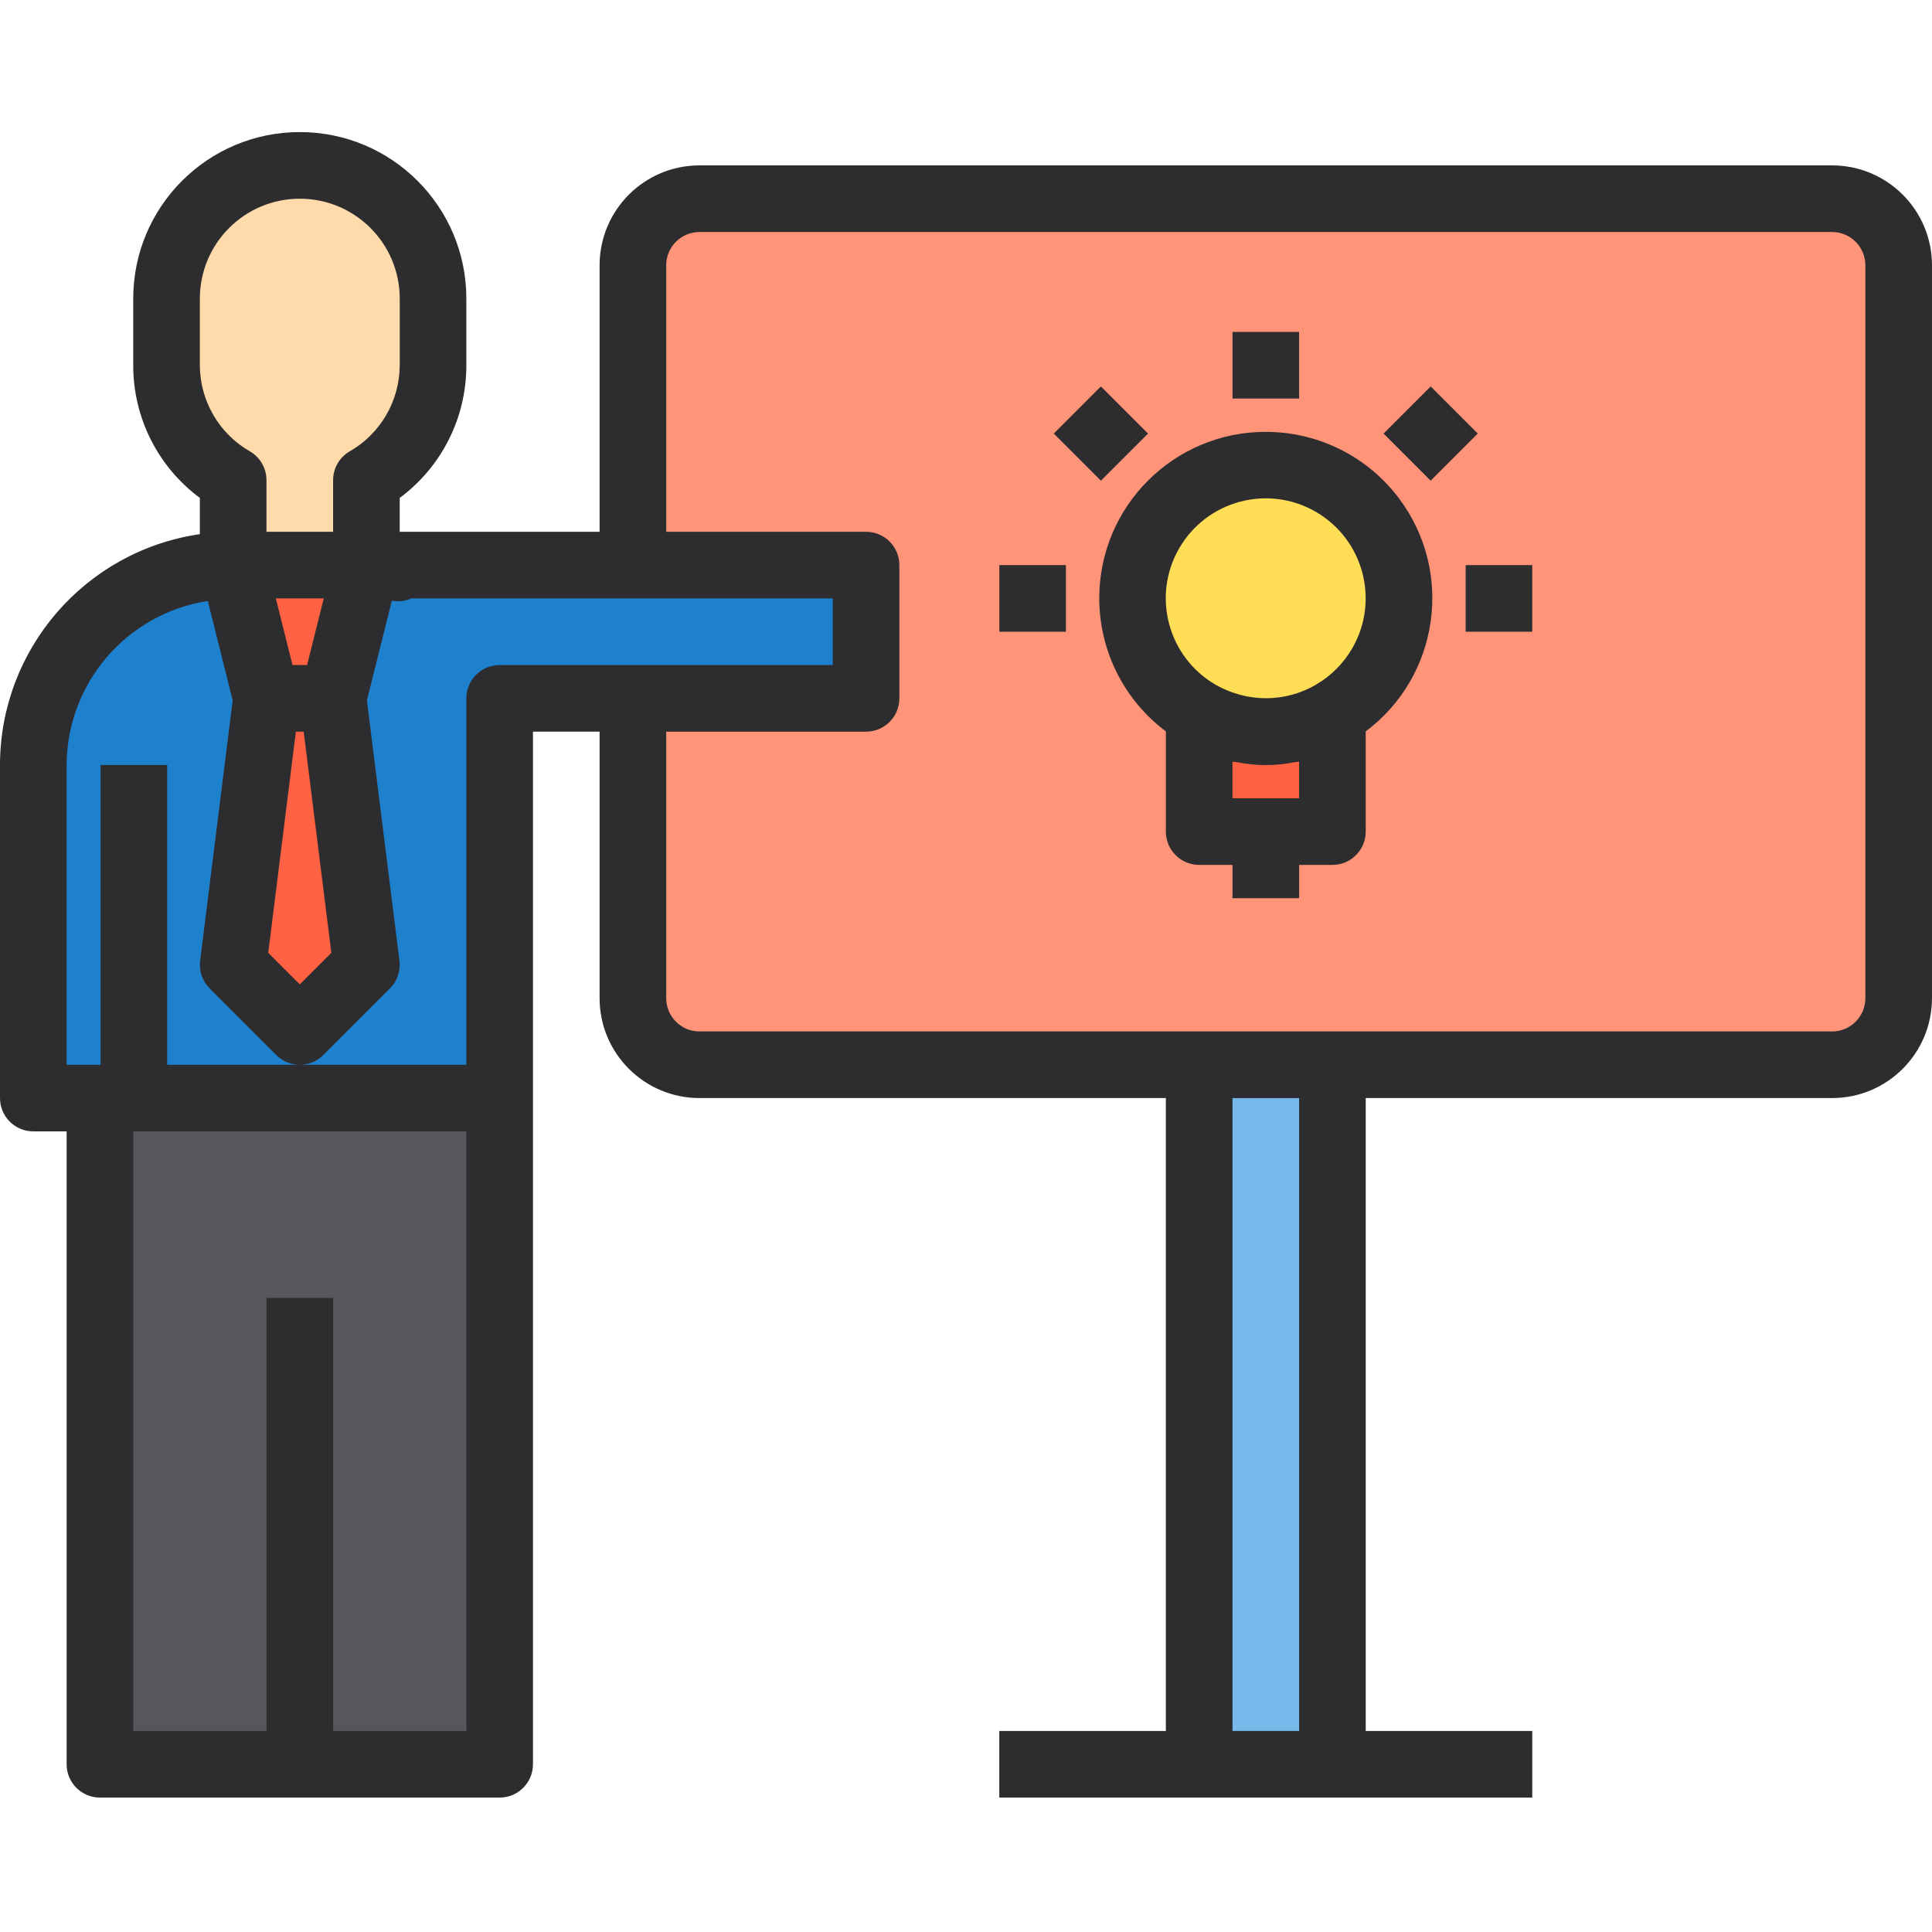 <svg height="512pt" viewBox="0 -35 512.001 512" width="512pt" xmlns="http://www.w3.org/2000/svg"><path d="m485.52 17.656h-300.141c-9.738.027-17.625 7.914-17.656 17.652v79.449h61.797v35.312h-61.797v79.445c.031 9.742 7.918 17.629 17.656 17.656h300.141c9.738-.027 17.625-7.914 17.652-17.656v-194.207c-.027-9.738-7.914-17.625-17.652-17.652zm-132.414 136.473v31.25h-35.312v-31.25c-16.887-9.75-22.676-31.344-12.922-48.234 9.75-16.887 31.344-22.676 48.234-12.926 16.887 9.754 22.676 31.348 12.922 48.238-3.098 5.367-7.555 9.824-12.922 12.922zm0 0" fill="#ff9478"/><path d="m167.723 114.758h-61.793v.797c-2.914-.512-5.867-.777-8.828-.797l-8.824 35.312 8.824 70.621-17.652 17.652-17.656-17.652 8.828-70.621-8.828-35.312c-29.25 0-52.965 23.715-52.965 52.965v88.277h123.586v-105.93h97.105v-35.312zm0 0" fill="#1e81ce"/><path d="m97.105 92.25c10.887-6.285 17.609-17.887 17.652-30.457v-17.656c0-19.5-15.809-35.309-35.309-35.309s-35.309 15.809-35.309 35.309v17.656c.043 12.57 6.766 24.172 17.652 30.457v22.508h35.312zm0 0" fill="#ffdaaa"/><path d="m88.277 150.07 8.828-35.312h-35.312l8.828 35.312zm0 0" fill="#ff6243"/><path d="m61.793 220.691 17.656 17.652 17.656-17.652-8.828-70.621h-17.656zm0 0" fill="#ff6243"/><path d="m35.469 256h-8.984v176.551h105.93v-176.551zm0 0" fill="#57565c"/><path d="m317.793 247.172h35.312v185.379h-35.312zm0 0" fill="#78b9eb"/><path d="m335.449 88.277c-19.5 0-35.309 15.809-35.309 35.309 0 19.504 15.809 35.312 35.309 35.312s35.309-15.809 35.309-35.312c0-19.5-15.809-35.309-35.309-35.309zm0 0" fill="#ffde55"/><path d="m317.793 154.129v31.25h35.312v-31.25c-10.914 6.355-24.398 6.355-35.312 0zm0 0" fill="#ff6243"/><g fill="#2d2d30"><path d="m485.52 8.828h-300.141c-14.625 0-26.48 11.855-26.48 26.484v70.617h-52.969v-8.977c11.137-8.25 17.688-21.301 17.656-35.16v-17.656c0-24.375-19.762-44.137-44.137-44.137-24.379 0-44.141 19.762-44.141 44.137v17.656c-.031 13.859 6.523 26.91 17.656 35.16v9.605c-30.383 4.426-52.926 30.461-52.965 61.164v88.277c0 4.875 3.953 8.828 8.828 8.828h8.828v167.723c0 4.875 3.953 8.828 8.828 8.828h105.93c4.875 0 8.828-3.953 8.828-8.828v-273.652h17.656v70.617c0 14.629 11.855 26.484 26.484 26.484h123.586v167.723h-44.141v17.656h141.242v-17.656h-44.137v-167.723h123.586c14.625 0 26.48-11.855 26.48-26.484v-194.207c0-14.625-11.855-26.48-26.48-26.48zm-432.555 35.309c0-14.625 11.859-26.48 26.484-26.48s26.484 11.855 26.484 26.48v17.656c-.027 9.449-5.102 18.164-13.305 22.848-2.695 1.586-4.352 4.48-4.352 7.609v13.68h-17.656v-13.68c0-3.129-1.656-6.023-4.352-7.609-8.203-4.684-13.277-13.398-13.305-22.848zm34.844 173.367-8.359 8.359-8.359-8.359 7.324-58.605h2.066zm-14.707-93.918h12.695l-4.414 17.656h-3.867zm50.484 300.137h-35.309v-114.758h-17.656v114.758h-35.309v-158.895h88.273zm8.828-282.48c-4.875 0-8.828 3.953-8.828 8.828v97.102h-79.281v-79.445h-17.652v79.445h-8.996v-79.445c.082-21.723 15.953-40.152 37.418-43.461l6.586 26.336-8.625 68.992c-.336 2.703.594 5.41 2.516 7.336l17.656 17.656c3.449 3.445 9.035 3.445 12.48 0l17.656-17.656c1.926-1.926 2.855-4.633 2.516-7.336l-8.625-68.996 6.605-26.395c.227 0 .406 0 .633.055 1.531.219 3.094-.016 4.492-.672h111.723v17.656zm211.863 282.48h-17.656v-167.723h17.656zm150.066-194.207c0 4.879-3.949 8.828-8.824 8.828h-300.141c-4.875 0-8.828-3.949-8.828-8.828v-70.617h52.965c4.875 0 8.828-3.953 8.828-8.828v-35.312c0-4.875-3.949-8.828-8.828-8.828h-52.965v-70.621c0-4.875 3.953-8.824 8.828-8.824h300.141c4.875 0 8.824 3.949 8.824 8.824zm0 0"/><path d="m335.449 79.449c-24.352-.02-44.113 19.703-44.133 44.055-.012 13.898 6.527 26.988 17.648 35.324v26.551c0 4.875 3.953 8.828 8.828 8.828h8.828v8.828h17.656v-8.828h8.828c4.875 0 8.828-3.953 8.828-8.828v-26.551c19.484-14.605 23.441-42.242 8.84-61.73-8.336-11.121-21.426-17.66-35.324-17.648zm8.828 97.102h-17.656v-9.711c.328.074.66.047.98.109 5.176 1.07 10.52 1.07 15.695 0 .328-.062.66 0 .98-.109zm4.414-30.066c-6.062 3.508-13.266 4.461-20.031 2.648-2.262-.598-4.438-1.488-6.469-2.648-12.668-7.312-17.008-23.508-9.695-36.176 7.312-12.664 23.512-17.004 36.176-9.691 12.668 7.312 17.008 23.508 9.695 36.176-2.324 4.023-5.668 7.367-9.695 9.691zm0 0"/><path d="m326.621 52.965h17.656v17.656h-17.656zm0 0"/><path d="m279.266 79.895 12.48-12.484 12.492 12.492-12.484 12.48zm0 0"/><path d="m264.828 114.758h17.656v17.656h-17.656zm0 0"/><path d="m388.414 114.758h17.656v17.656h-17.656zm0 0"/><path d="m366.652 79.898 12.492-12.488 12.48 12.48-12.488 12.492zm0 0"/></g></svg>
